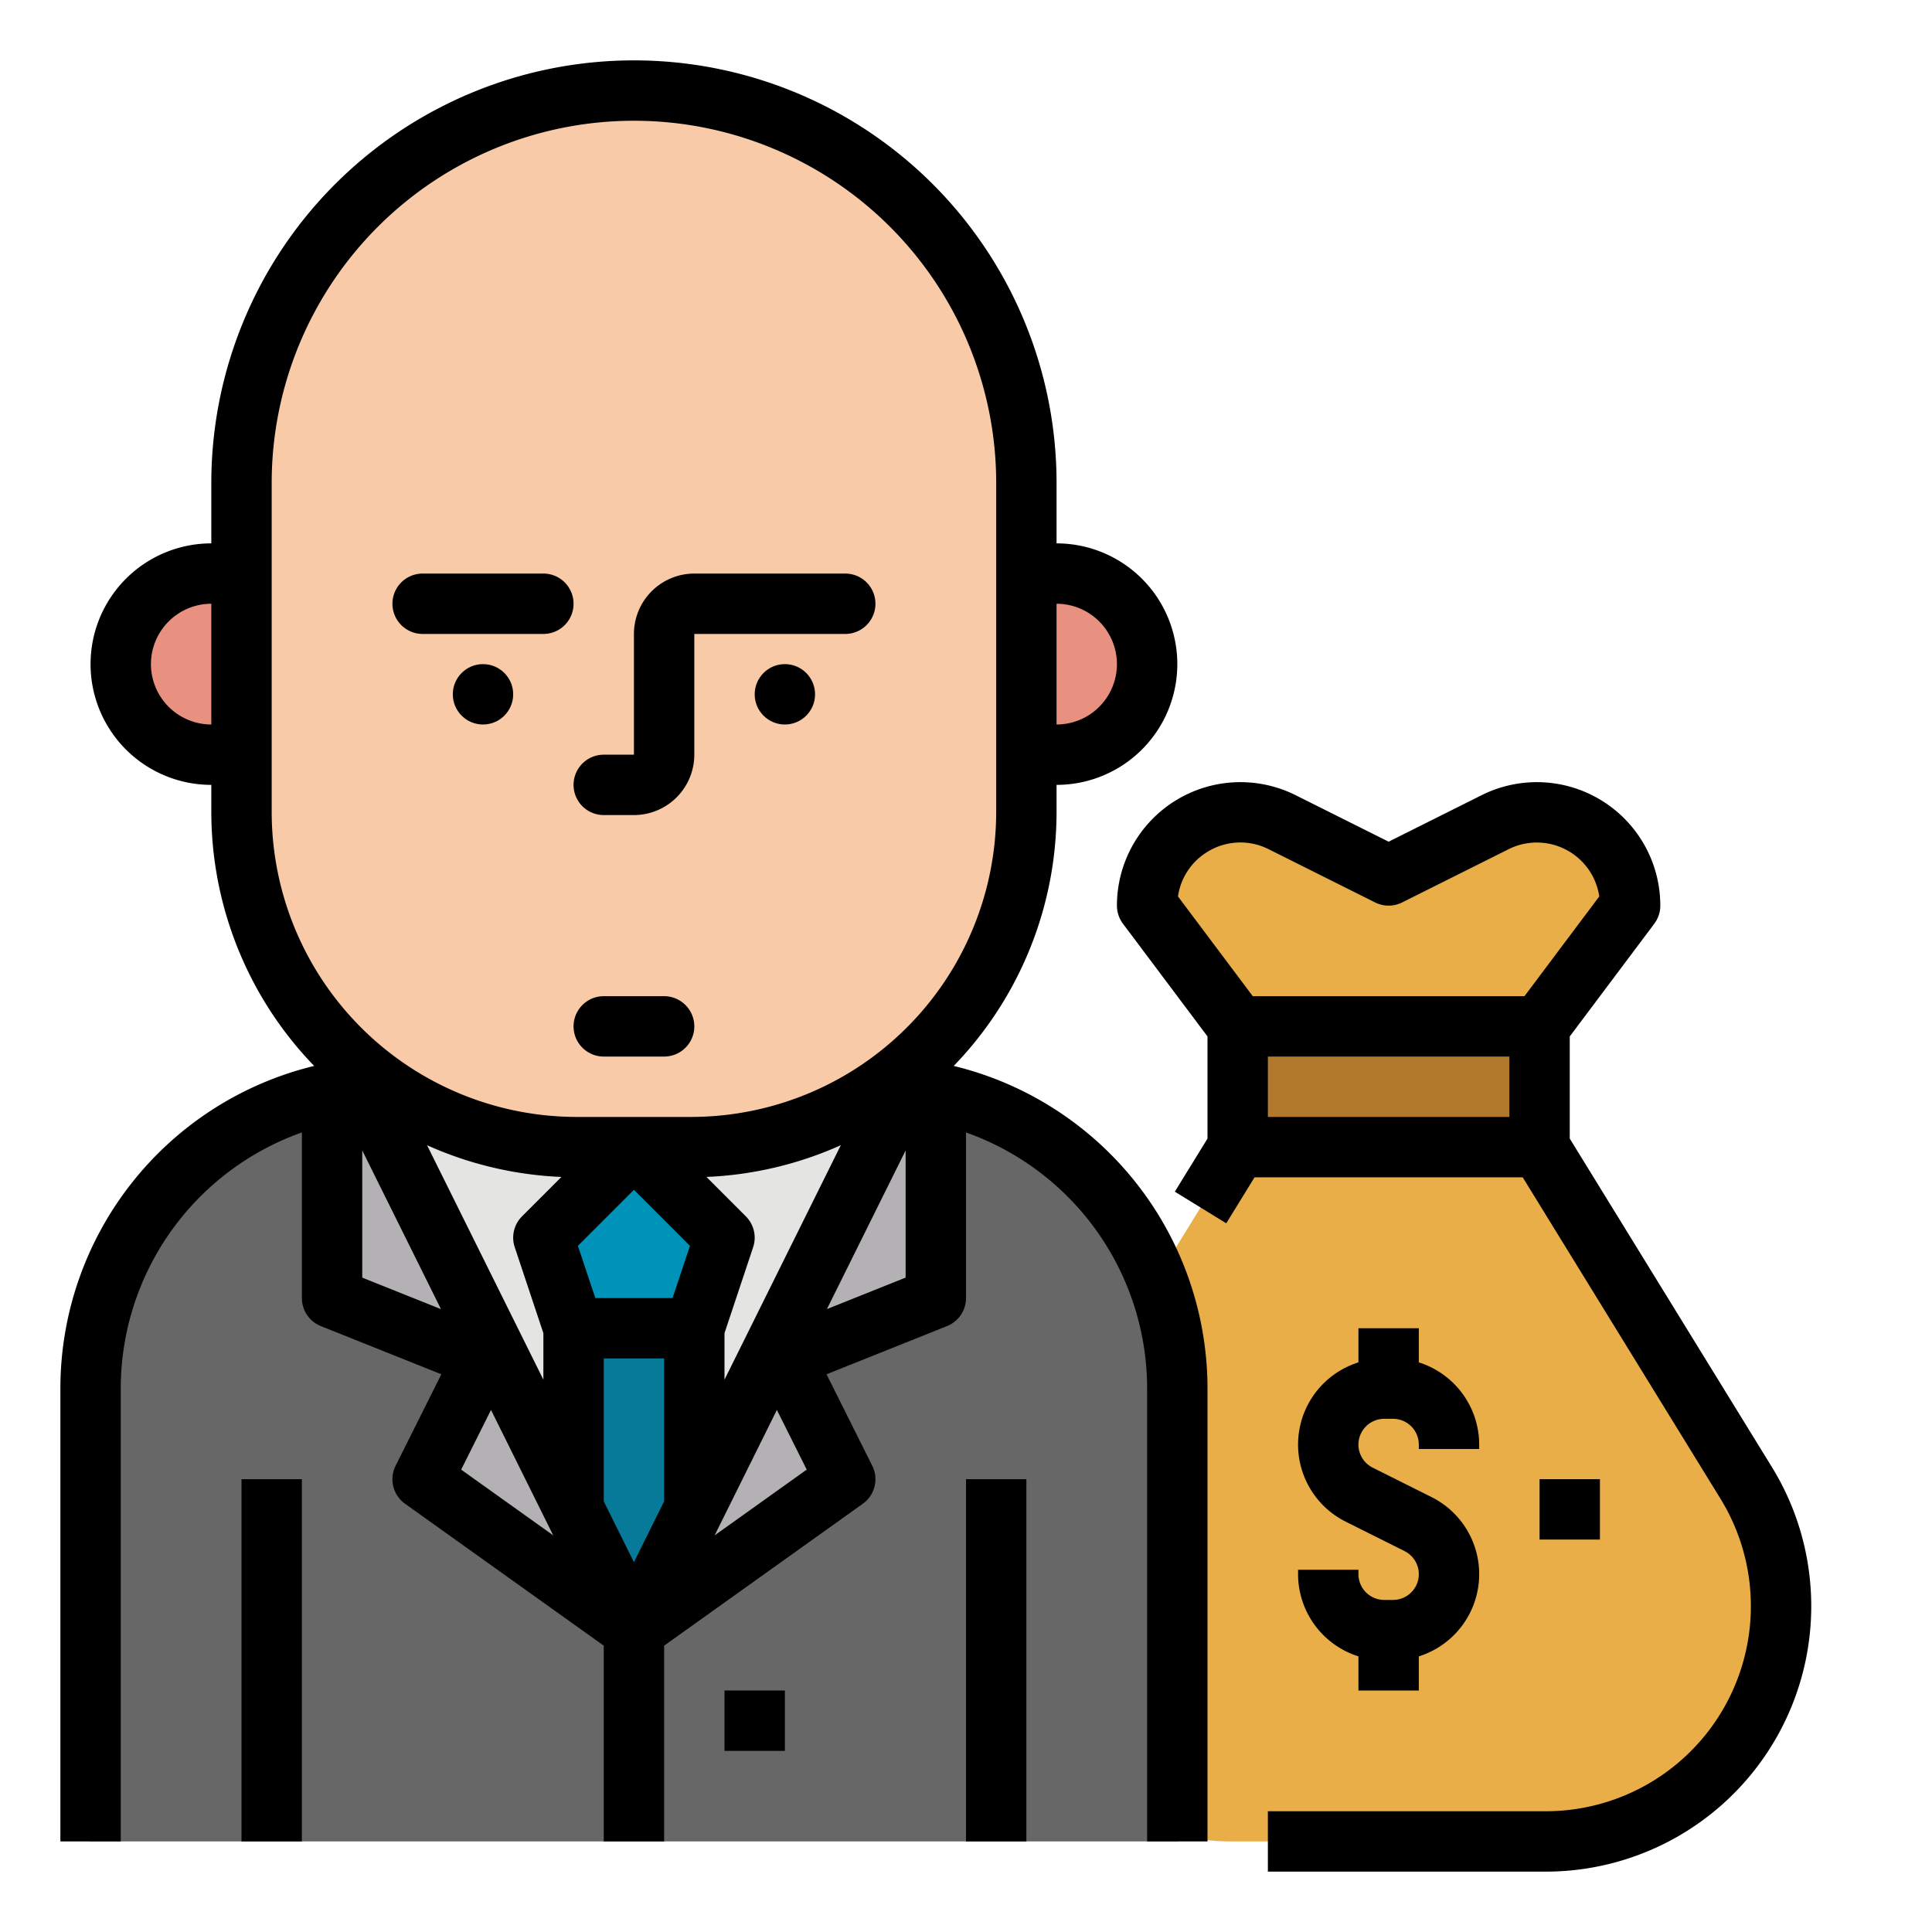 <svg height="512" viewBox="0 0 512 512" width="512" xmlns="http://www.w3.org/2000/svg"><g id="Filledotuline"><path d="m328 272-24-32a24.721 24.721 0 0 1 35.777-22.111l28.223 14.111 28.223-14.111a24.721 24.721 0 0 1 35.777 22.111l-24 32v32l54.751 88.97a62.353 62.353 0 0 1 9.249 32.678 62.352 62.352 0 0 1 -62.352 62.352h-83.3a62.352 62.352 0 0 1 -62.348-62.352 62.353 62.353 0 0 1 9.249-32.678l54.751-88.97z" fill="#eaae48"/><path d="m328 272h80v32h-80z" fill="#b0792c"/><path d="m312 368v120h-288v-120a79.954 79.954 0 0 1 72.72-79.67c2.4-.22 4.82-.33 7.28-.33h128c2.46 0 4.88.11 7.28.33a79.954 79.954 0 0 1 72.72 79.67z" fill="#676768"/><path d="m248 344-40 16 16 32-56 40-56-40 16-32-40-16v-54.39a80.3 80.3 0 0 1 8.72-1.28c2.4-.22 4.82-.33 7.28-.33h128c2.46 0 4.88.11 7.28.33a80.3 80.3 0 0 1 8.72 1.28z" fill="#b3b1b3"/><path d="m239.28 288.33-71.28 143.67-71.28-143.67c2.4-.22 4.82-.33 7.28-.33h128c2.46 0 4.88.11 7.28.33z" fill="#e4e4e3"/><path d="m152 352-8-24 24-24 24 24-8 24z" fill="#0093b9"/><path d="m152 400v-48h32v48l-16 32z" fill="#067a98"/><path d="m264 152h16a24 24 0 0 1 24 24 24 24 0 0 1 -24 24h-16z" fill="#e99180"/><path d="m72 152h-16a24 24 0 0 0 -24 24 24 24 0 0 0 24 24h16z" fill="#e99180"/><path d="m183.122 304h-30.244a88.878 88.878 0 0 1 -67.478-31.037 88.876 88.876 0 0 1 -21.4-57.841v-87.122a104 104 0 0 1 104-104 104 104 0 0 1 104 104v87.122a88.876 88.876 0 0 1 -21.4 57.841 88.878 88.878 0 0 1 -67.478 31.037z" fill="#f8caa8"/><path d="m160 216h8a16.019 16.019 0 0 0 16-16v-32h40a8 8 0 0 0 0-16h-40a16.019 16.019 0 0 0 -16 16v32h-8a8 8 0 0 0 0 16z"/><path d="m112 168h32a8 8 0 0 0 0-16h-32a8 8 0 0 0 0 16z"/><path d="m176 264h-16a8 8 0 0 0 0 16h16a8 8 0 0 0 0-16z"/><circle cx="128" cy="184" r="8"/><circle cx="208" cy="184" r="8"/><path d="m252.742 282.482q2.024-2.093 3.935-4.313a96.938 96.938 0 0 0 23.323-63.047v-7.122a32 32 0 0 0 0-64v-16a112 112 0 0 0 -224 0v16a32 32 0 0 0 0 64v7.122a96.938 96.938 0 0 0 23.323 63.047q1.907 2.225 3.935 4.313a88 88 0 0 0 -67.258 85.518v120h16v-120a72.032 72.032 0 0 1 48-67.888v43.888a8 8 0 0 0 5.029 7.428l31.928 12.772-12.112 24.223a8 8 0 0 0 2.5 10.088l52.655 37.606v51.883h16v-51.883l52.65-37.607a8 8 0 0 0 2.5-10.088l-12.107-24.222 31.928-12.771a8 8 0 0 0 5.029-7.429v-43.888a72.032 72.032 0 0 1 48 67.888v120h16v-120a88 88 0 0 0 -67.258-85.518zm-60.742 83.144v-12.326l7.589-22.768a8 8 0 0 0 -1.932-8.187l-10.438-10.445a96.772 96.772 0 0 0 35.607-8.411zm-78.826-62.132a96.772 96.772 0 0 0 35.607 8.411l-10.438 10.438a8 8 0 0 0 -1.932 8.187l7.589 22.77v12.328zm65.06 40.506h-20.468l-4.613-13.839 14.847-14.848 14.847 14.848zm-18.234 16h16v37.875l-8 16.125-8-16.125zm136-184a16.019 16.019 0 0 1 -16 16v-32a16.019 16.019 0 0 1 16 16zm-256 0a16.019 16.019 0 0 1 16-16v32a16.019 16.019 0 0 1 -16-16zm32 39.122v-87.122a96 96 0 0 1 192 0v87.122a80.878 80.878 0 0 1 -80.878 80.878h-30.244a80.878 80.878 0 0 1 -80.878-80.878zm24 89.757 20.863 42.05-20.863-8.345zm34.12 68.77 16.493 33.243-24.4-17.428zm59.267 33.243 16.493-33.243 7.908 15.815zm29.75-59.963 20.863-42.05v33.7z"/><path d="m64 392h16v96h-16z"/><path d="m256 392h16v96h-16z"/><path d="m192 448h16v16h-16z"/><path d="m469.564 388.777-53.564-87.041v-27.07l22.4-29.866a8 8 0 0 0 1.6-4.8 32.722 32.722 0 0 0 -47.354-29.267l-24.646 12.323-24.646-12.323a32.722 32.722 0 0 0 -47.354 29.267 8 8 0 0 0 1.6 4.8l22.4 29.866v27.07l-8.66 14.072 13.627 8.384 7.503-12.192h71.06l52.407 85.162a54.352 54.352 0 0 1 -46.289 82.838h-73.648v16h73.648a70.352 70.352 0 0 0 59.916-107.223zm-149.633-163a16.618 16.618 0 0 1 16.268-.732l28.223 14.111a8 8 0 0 0 7.156 0l28.222-14.112a16.727 16.727 0 0 1 24.025 12.521l-19.825 26.435h-72l-19.826-26.435a16.6 16.6 0 0 1 7.757-11.789zm16.069 70.223v-16h64v16z"/><path d="m344 416v1.167a22.874 22.874 0 0 0 16 21.788v9.045h16v-9.045a22.834 22.834 0 0 0 3.378-42.21l-15.6-7.8a6.833 6.833 0 0 1 3.055-12.945h2.334a6.84 6.84 0 0 1 6.833 6.833v1.167h16v-1.167a22.874 22.874 0 0 0 -16-21.788v-9.045h-16v9.045a22.834 22.834 0 0 0 -3.378 42.21l15.6 7.8a6.833 6.833 0 0 1 -3.055 12.945h-2.334a6.84 6.84 0 0 1 -6.833-6.833v-1.167z"/><path d="m408 392h16v16h-16z"/></g></svg>